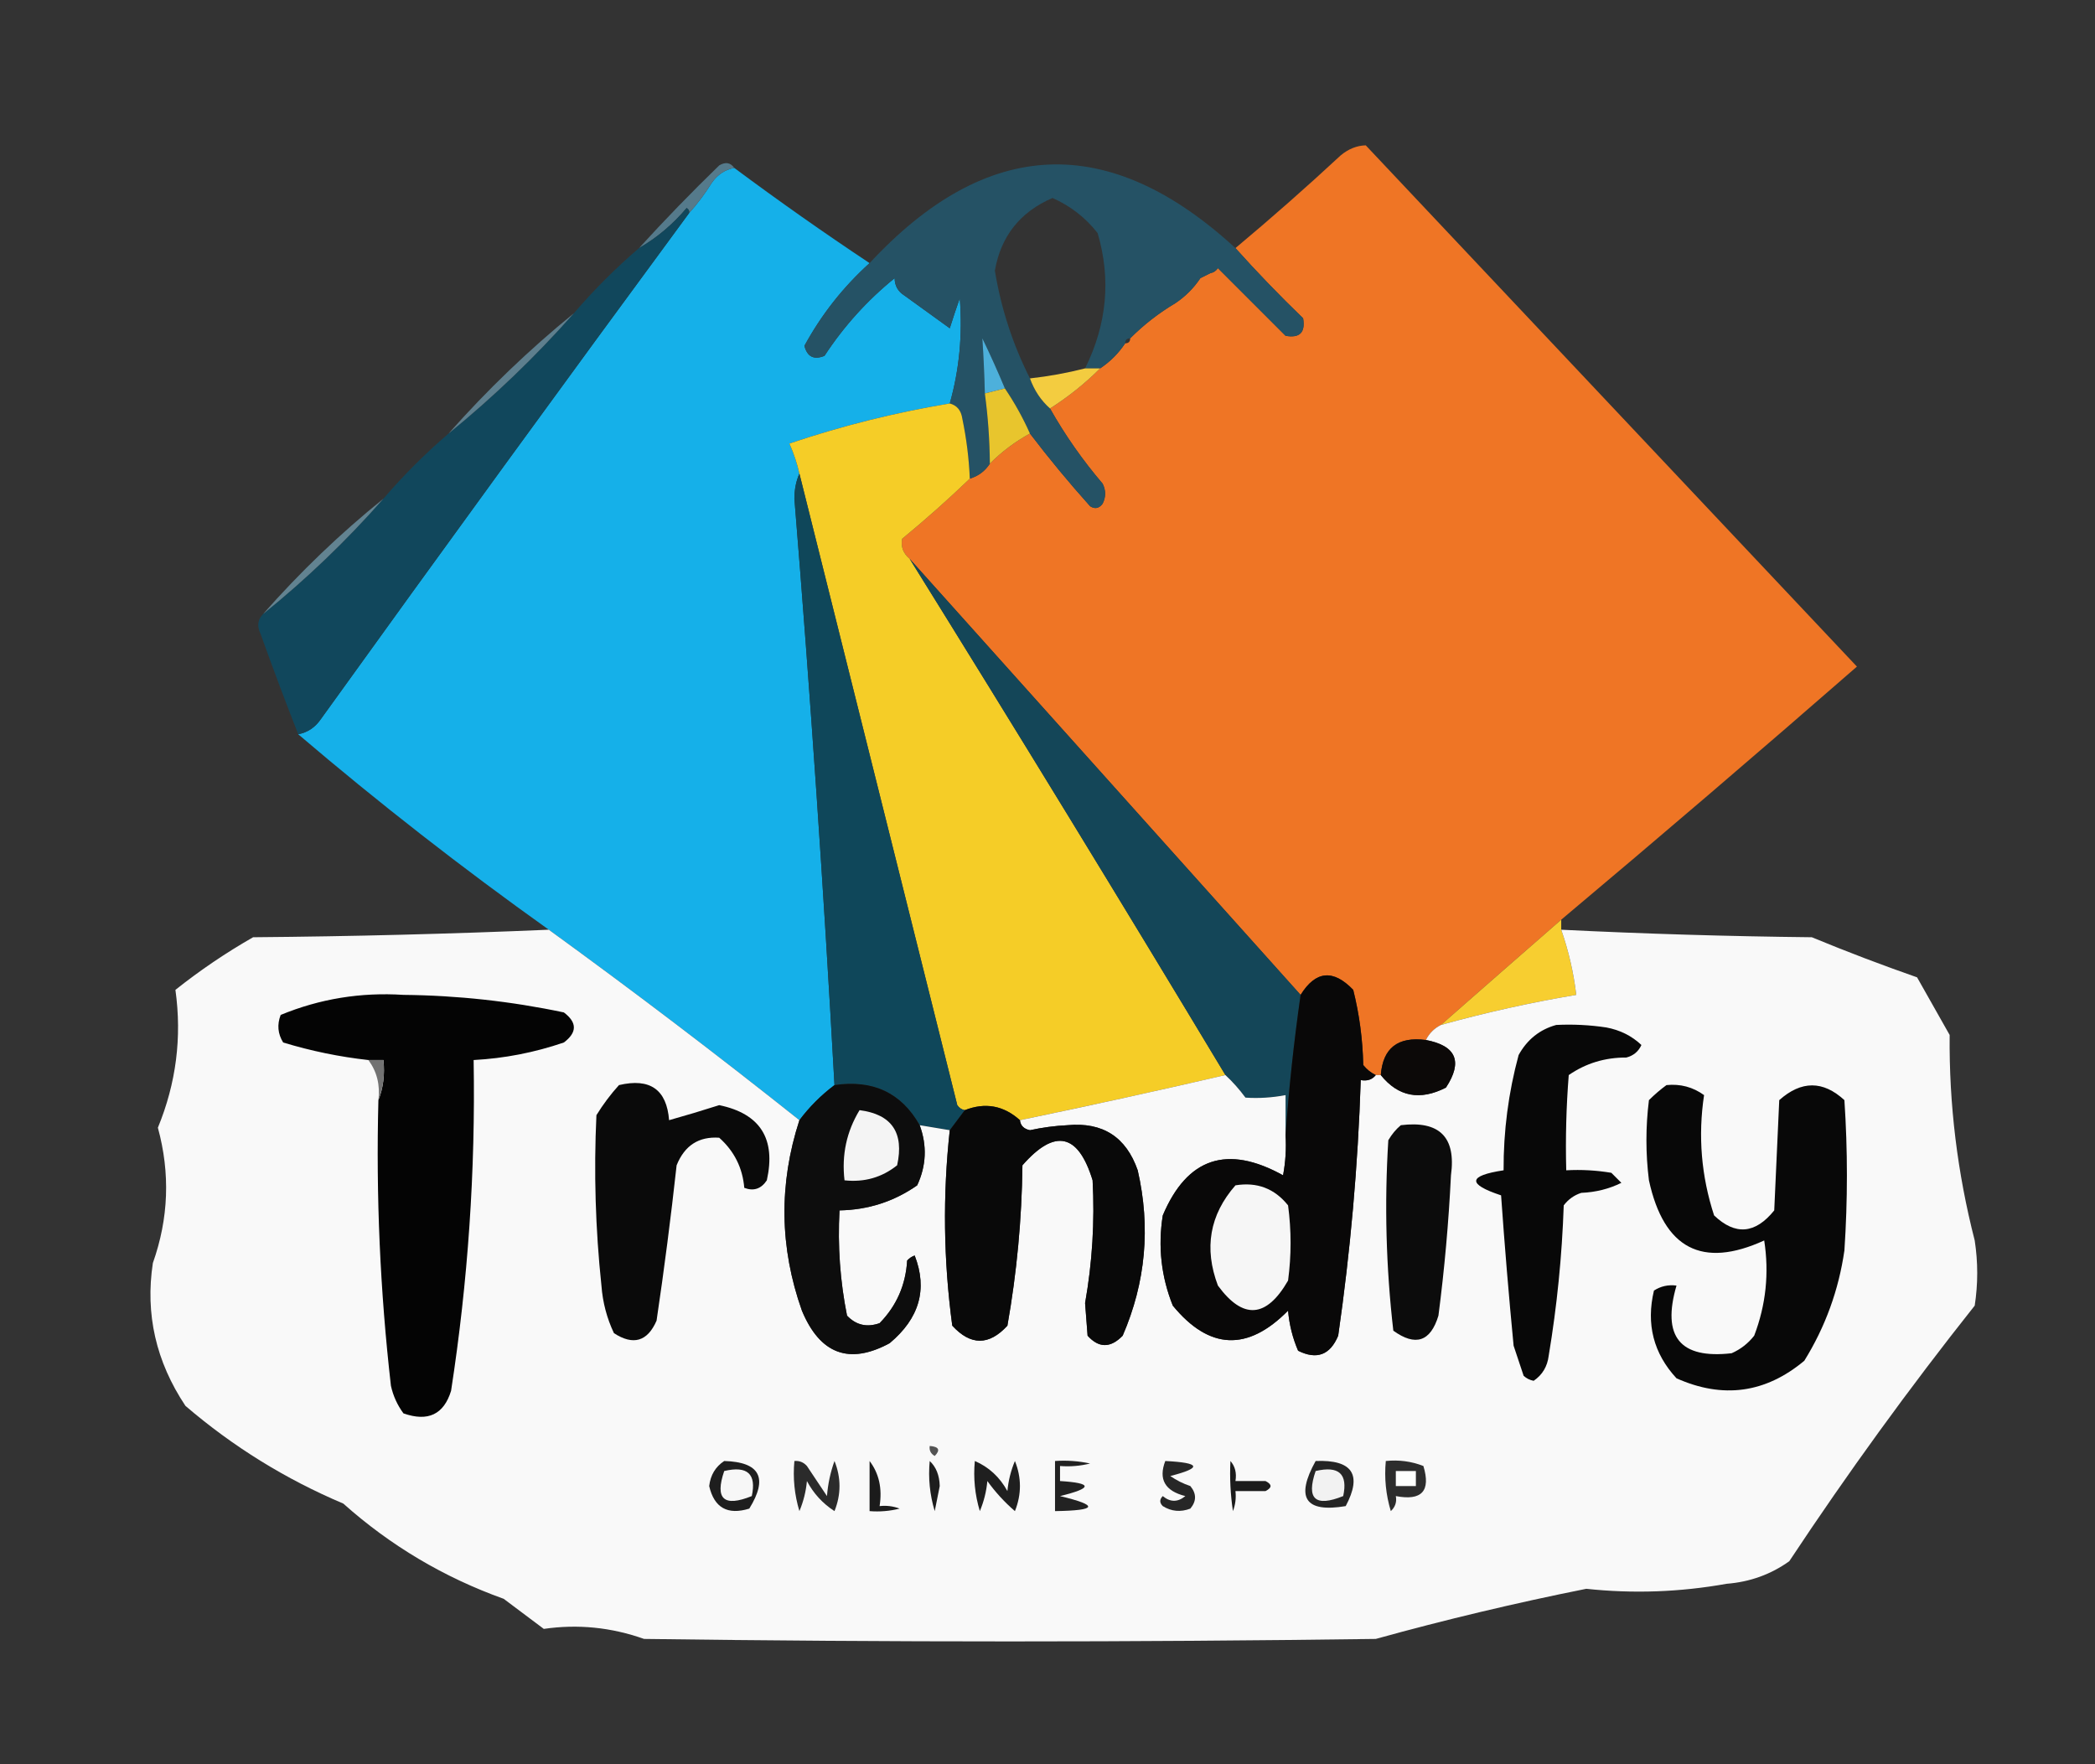 <?xml version="1.0" encoding="UTF-8"?>
<!DOCTYPE svg PUBLIC "-//W3C//DTD SVG 1.1//EN" "http://www.w3.org/Graphics/SVG/1.1/DTD/svg11.dtd">
<svg xmlns="http://www.w3.org/2000/svg" version="1.1" width="418px" height="352px" style="shape-rendering:geometricPrecision; text-rendering:geometricPrecision; image-rendering:optimizeQuality; fill-rule:evenodd; clip-rule:evenodd" xmlns:xlink="http://www.w3.org/1999/xlink">
<rect width="100%" height="100%" fill="#333333" stroke="none"/>
<g><path style="opacity:1" fill="#ef7525" d="M 311.5,183.5 C 303.459,190.51 295.459,197.51 287.5,204.5C 286.167,205.167 285.167,206.167 284.5,207.5C 278.908,206.772 275.908,209.105 275.5,214.5C 275.167,214.5 274.833,214.5 274.5,214.5C 273.542,214.047 272.708,213.381 272,212.5C 271.891,207.386 271.224,202.386 270,197.5C 266.005,193.336 262.505,193.669 259.5,198.5C 233.471,169.474 207.471,140.474 181.5,111.5C 180.2,110.399 179.7,109.066 180,107.5C 184.694,103.635 189.194,99.635 193.5,95.5C 195.23,94.974 196.564,93.974 197.5,92.5C 199.884,90.115 202.55,88.115 205.5,86.5C 209.258,91.435 213.258,96.268 217.5,101C 218.449,101.617 219.282,101.451 220,100.5C 220.667,99.167 220.667,97.833 220,96.5C 215.988,91.792 212.488,86.792 209.5,81.5C 213.146,79.183 216.48,76.516 219.5,73.5C 221.5,72.167 223.167,70.5 224.5,68.5C 225.167,68.5 225.5,68.167 225.5,67.5C 228.214,64.785 231.214,62.451 234.5,60.5C 236.5,59.167 238.167,57.5 239.5,55.5C 240.167,55.167 240.833,54.833 241.5,54.5C 242.117,54.389 242.617,54.056 243,53.5C 247.5,58 252,62.5 256.5,67C 259.321,67.507 260.488,66.34 260,63.5C 255.297,58.965 250.797,54.298 246.5,49.5C 253.629,43.542 260.629,37.375 267.5,31C 269.055,29.711 270.721,29.044 272.5,29C 305.167,63.667 337.833,98.333 370.5,133C 350.961,150.043 331.294,166.877 311.5,183.5 Z"/></g>
<g><path style="opacity:1" fill="#15b0e9" d="M 146.5,33.5 C 155.354,40.089 164.354,46.422 173.5,52.5C 168.224,57.274 163.89,62.774 160.5,69C 161.059,71.188 162.393,71.854 164.5,71C 168.365,65.099 173.032,59.932 178.5,55.5C 178.511,57.017 179.177,58.184 180.5,59C 183.5,61.167 186.5,63.333 189.5,65.5C 190.169,63.369 190.835,61.369 191.5,59.5C 192.071,66.781 191.405,73.781 189.5,80.5C 178.562,82.318 167.895,84.985 157.5,88.5C 158.372,90.45 159.039,92.45 159.5,94.5C 158.84,95.964 158.507,97.631 158.5,99.5C 161.677,138.47 164.344,177.47 166.5,216.5C 163.833,218.5 161.5,220.833 159.5,223.5C 143.141,210.481 126.475,197.814 109.5,185.5C 92.169,173.148 75.503,160.148 59.5,146.5C 61.371,146.141 62.871,145.141 64,143.5C 88.331,109.675 112.831,76.008 137.5,42.5C 139.137,40.684 140.637,38.684 142,36.5C 143.129,34.859 144.629,33.859 146.5,33.5 Z"/></g>
<g><path style="opacity:1" fill="#255265" d="M 246.5,49.5 C 250.797,54.298 255.297,58.965 260,63.5C 260.488,66.34 259.321,67.507 256.5,67C 252,62.5 247.5,58 243,53.5C 242.617,54.056 242.117,54.389 241.5,54.5C 241.106,52.29 239.773,50.957 237.5,50.5C 237.893,52.284 238.559,53.95 239.5,55.5C 238.167,57.5 236.5,59.167 234.5,60.5C 232.963,55.102 230.13,50.435 226,46.5C 226.751,53.451 226.584,60.451 225.5,67.5C 224.833,67.5 224.5,67.833 224.5,68.5C 223.167,70.5 221.5,72.167 219.5,73.5C 218.5,73.5 217.5,73.5 216.5,73.5C 220.868,64.686 221.701,55.686 219,46.5C 216.597,43.434 213.597,41.1 210,39.5C 203.526,42.3 199.693,47.134 198.5,54C 199.739,61.549 202.072,68.716 205.5,75.5C 206.351,77.882 207.684,79.882 209.5,81.5C 212.488,86.792 215.988,91.792 220,96.5C 220.667,97.833 220.667,99.167 220,100.5C 219.282,101.451 218.449,101.617 217.5,101C 213.258,96.268 209.258,91.435 205.5,86.5C 204.083,83.331 202.417,80.331 200.5,77.5C 199.104,74.154 197.604,70.821 196,67.5C 196.238,71.109 196.405,74.775 196.5,78.5C 197.127,83.141 197.46,87.808 197.5,92.5C 196.564,93.974 195.23,94.974 193.5,95.5C 193.328,91.466 192.828,87.466 192,83.5C 191.764,81.881 190.931,80.881 189.5,80.5C 191.405,73.781 192.071,66.781 191.5,59.5C 192.039,54.04 192.872,48.706 194,43.5C 188.532,47.146 183.366,51.146 178.5,55.5C 173.032,59.932 168.365,65.099 164.5,71C 162.393,71.854 161.059,71.188 160.5,69C 163.89,62.774 168.224,57.274 173.5,52.5C 196.904,27.279 221.237,26.279 246.5,49.5 Z M 191.5,59.5 C 190.835,61.369 190.169,63.369 189.5,65.5C 186.5,63.333 183.5,61.167 180.5,59C 179.177,58.184 178.511,57.017 178.5,55.5C 183.366,51.146 188.532,47.146 194,43.5C 192.872,48.706 192.039,54.04 191.5,59.5 Z M 234.5,60.5 C 231.214,62.451 228.214,64.785 225.5,67.5C 226.584,60.451 226.751,53.451 226,46.5C 230.13,50.435 232.963,55.102 234.5,60.5 Z M 237.5,50.5 C 239.773,50.957 241.106,52.29 241.5,54.5C 240.833,54.833 240.167,55.167 239.5,55.5C 238.559,53.95 237.893,52.284 237.5,50.5 Z"/></g>
<g><path style="opacity:1" fill="#557a8b" d="M 146.5,33.5 C 144.629,33.859 143.129,34.859 142,36.5C 140.637,38.684 139.137,40.684 137.5,42.5C 137.565,42.062 137.399,41.728 137,41.5C 134.234,44.777 131.067,47.443 127.5,49.5C 132.63,43.869 137.964,38.369 143.5,33C 144.749,32.26 145.749,32.426 146.5,33.5 Z"/></g>
<g><path style="opacity:1" fill="#11475c" d="M 137.5,42.5 C 112.831,76.008 88.331,109.675 64,143.5C 62.871,145.141 61.371,146.141 59.5,146.5C 56.91,139.901 54.41,133.234 52,126.5C 51.235,124.934 51.402,123.601 52.5,122.5C 61.112,115.556 69.112,107.889 76.5,99.5C 80.5,94.833 84.833,90.5 89.5,86.5C 98.446,79.222 106.779,71.222 114.5,62.5C 118.5,57.833 122.833,53.5 127.5,49.5C 131.067,47.443 134.234,44.777 137,41.5C 137.399,41.728 137.565,42.062 137.5,42.5 Z"/></g>
<g><path style="opacity:1" fill="#4db0db" d="M 200.5,77.5 C 199.167,77.833 197.833,78.167 196.5,78.5C 196.405,74.775 196.238,71.109 196,67.5C 197.604,70.821 199.104,74.154 200.5,77.5 Z"/></g>
<g><path style="opacity:1" fill="#f3cc40" d="M 216.5,73.5 C 217.5,73.5 218.5,73.5 219.5,73.5C 216.48,76.516 213.146,79.183 209.5,81.5C 207.684,79.882 206.351,77.882 205.5,75.5C 209.221,75.089 212.888,74.422 216.5,73.5 Z"/></g>
<g><path style="opacity:1" fill="#e8c52d" d="M 200.5,77.5 C 202.417,80.331 204.083,83.331 205.5,86.5C 202.55,88.115 199.884,90.115 197.5,92.5C 197.46,87.808 197.127,83.141 196.5,78.5C 197.833,78.167 199.167,77.833 200.5,77.5 Z"/></g>
<g><path style="opacity:1" fill="#5e7f8e" d="M 114.5,62.5 C 106.779,71.222 98.446,79.222 89.5,86.5C 97.221,77.778 105.554,69.778 114.5,62.5 Z"/></g>
<g><path style="opacity:1" fill="#f5cd27" d="M 189.5,80.5 C 190.931,80.881 191.764,81.881 192,83.5C 192.828,87.466 193.328,91.466 193.5,95.5C 189.194,99.635 184.694,103.635 180,107.5C 179.7,109.066 180.2,110.399 181.5,111.5C 202.751,145.666 223.751,180 244.5,214.5C 230.867,217.658 217.2,220.658 203.5,223.5C 200.239,220.568 196.572,219.901 192.5,221.5C 191.883,221.389 191.383,221.056 191,220.5C 180.495,178.482 169.995,136.482 159.5,94.5C 159.039,92.45 158.372,90.45 157.5,88.5C 167.895,84.985 178.562,82.318 189.5,80.5 Z"/></g>
<g><path style="opacity:1" fill="#0f475a" d="M 159.5,94.5 C 169.995,136.482 180.495,178.482 191,220.5C 191.383,221.056 191.883,221.389 192.5,221.5C 191.5,222.833 190.5,224.167 189.5,225.5C 187.5,225.167 185.5,224.833 183.5,224.5C 179.841,218.037 174.175,215.371 166.5,216.5C 164.344,177.47 161.677,138.47 158.5,99.5C 158.507,97.631 158.84,95.964 159.5,94.5 Z"/></g>
<g><path style="opacity:1" fill="#628391" d="M 76.5,99.5 C 69.112,107.889 61.112,115.556 52.5,122.5C 59.888,114.111 67.888,106.444 76.5,99.5 Z"/></g>
<g><path style="opacity:1" fill="#144658" d="M 181.5,111.5 C 207.471,140.474 233.471,169.474 259.5,198.5C 258.151,207.933 257.151,217.266 256.5,226.5C 256.5,223.833 256.5,221.167 256.5,218.5C 253.824,219.008 251.157,219.175 248.5,219C 247.267,217.333 245.933,215.833 244.5,214.5C 223.751,180 202.751,145.666 181.5,111.5 Z"/></g>
<g><path style="opacity:1" fill="#f7ce30" d="M 311.5,183.5 C 311.5,184.167 311.5,184.833 311.5,185.5C 312.971,189.718 313.971,194.051 314.5,198.5C 305.392,200.027 296.392,202.027 287.5,204.5C 295.459,197.51 303.459,190.51 311.5,183.5 Z"/></g>
<g><path style="opacity:0.978" fill="#fdfdfd" d="M 109.5,185.5 C 126.475,197.814 143.141,210.481 159.5,223.5C 155.365,236.231 155.531,248.898 160,261.5C 163.615,270.185 169.448,272.351 177.5,268C 183.444,263.044 185.111,257.211 182.5,250.5C 181.914,250.709 181.414,251.043 181,251.5C 180.707,256.39 178.874,260.557 175.5,264C 172.975,264.896 170.808,264.396 169,262.5C 167.616,255.589 167.116,248.589 167.5,241.5C 173.219,241.395 178.385,239.728 183,236.5C 184.824,232.574 184.99,228.574 183.5,224.5C 185.5,224.833 187.5,225.167 189.5,225.5C 188.079,238.473 188.246,251.473 190,264.5C 193.667,268.5 197.333,268.5 201,264.5C 202.873,253.928 203.873,243.261 204,232.5C 210.464,225.116 215.13,226.116 218,235.5C 218.438,243.713 217.938,251.88 216.5,260C 216.667,262.167 216.833,264.333 217,266.5C 219.244,268.994 221.577,268.994 224,266.5C 228.603,255.856 229.603,244.856 227,233.5C 224.681,226.848 220.014,223.848 213,224.5C 210.468,224.624 207.968,224.957 205.5,225.5C 204.287,225.253 203.62,224.586 203.5,223.5C 217.2,220.658 230.867,217.658 244.5,214.5C 245.933,215.833 247.267,217.333 248.5,219C 251.157,219.175 253.824,219.008 256.5,218.5C 256.5,221.167 256.5,223.833 256.5,226.5C 256.664,229.187 256.497,231.854 256,234.5C 244.867,228.322 236.867,230.989 232,242.5C 231.016,248.705 231.683,254.705 234,260.5C 241.267,269.346 248.934,269.679 257,261.5C 257.241,264.289 257.908,266.956 259,269.5C 262.726,271.354 265.392,270.354 267,266.5C 269.442,249.586 270.942,232.586 271.5,215.5C 272.791,215.737 273.791,215.404 274.5,214.5C 274.833,214.5 275.167,214.5 275.5,214.5C 278.977,218.82 283.31,219.653 288.5,217C 291.899,211.82 290.566,208.653 284.5,207.5C 285.167,206.167 286.167,205.167 287.5,204.5C 296.392,202.027 305.392,200.027 314.5,198.5C 313.971,194.051 312.971,189.718 311.5,185.5C 328.093,186.319 344.76,186.819 361.5,187C 368.433,189.866 375.433,192.533 382.5,195C 384.664,198.815 386.831,202.649 389,206.5C 388.868,220.333 390.535,234 394,247.5C 394.667,251.833 394.667,256.167 394,260.5C 380.932,276.969 368.599,293.969 357,311.5C 353.303,314.138 349.136,315.638 344.5,316C 335.19,317.666 325.857,317.999 316.5,317C 302.384,319.823 288.384,323.157 274.5,327C 225.833,327.667 177.167,327.667 128.5,327C 121.95,324.68 115.284,324.013 108.5,325C 105.833,323 103.167,321 100.5,319C 88.568,314.722 77.901,308.388 68.5,300C 56.96,295.116 46.46,288.616 37,280.5C 31.119,271.679 28.953,262.179 30.5,252C 33.654,243.102 33.987,234.102 31.5,225C 35.153,216.117 36.32,206.951 35,197.5C 39.893,193.609 45.06,190.109 50.5,187C 70.338,186.832 90.004,186.332 109.5,185.5 Z"/></g>
<g><path style="opacity:1" fill="#090808" d="M 274.5,214.5 C 273.791,215.404 272.791,215.737 271.5,215.5C 270.942,232.586 269.442,249.586 267,266.5C 265.392,270.354 262.726,271.354 259,269.5C 257.908,266.956 257.241,264.289 257,261.5C 248.934,269.679 241.267,269.346 234,260.5C 231.683,254.705 231.016,248.705 232,242.5C 236.867,230.989 244.867,228.322 256,234.5C 256.497,231.854 256.664,229.187 256.5,226.5C 257.151,217.266 258.151,207.933 259.5,198.5C 262.505,193.669 266.005,193.336 270,197.5C 271.224,202.386 271.891,207.386 272,212.5C 272.708,213.381 273.542,214.047 274.5,214.5 Z"/></g>
<g><path style="opacity:1" fill="#040404" d="M 75.5,219.5 C 76.473,217.052 76.806,214.385 76.5,211.5C 75.5,211.5 74.5,211.5 73.5,211.5C 67.749,210.864 62.082,209.697 56.5,208C 55.424,206.274 55.257,204.441 56,202.5C 63.804,199.283 71.97,197.95 80.5,198.5C 91.288,198.606 101.954,199.773 112.5,202C 115.167,204 115.167,206 112.5,208C 106.654,210.003 100.654,211.169 94.5,211.5C 94.878,233.628 93.378,255.628 90,277.5C 88.551,282.218 85.385,283.718 80.5,282C 79.283,280.352 78.45,278.519 78,276.5C 75.835,257.565 75.002,238.565 75.5,219.5 Z"/></g>
<g><path style="opacity:1" fill="#080808" d="M 310.5,204.5 C 313.85,204.335 317.183,204.502 320.5,205C 323.251,205.516 325.584,206.683 327.5,208.5C 326.91,209.799 325.91,210.632 324.5,211C 320.238,210.98 316.405,212.147 313,214.5C 312.5,220.825 312.334,227.158 312.5,233.5C 315.518,233.335 318.518,233.502 321.5,234C 322.167,234.667 322.833,235.333 323.5,236C 321.038,237.216 318.371,237.882 315.5,238C 314.069,238.465 312.903,239.299 312,240.5C 311.659,250.568 310.659,260.568 309,270.5C 308.735,272.651 307.735,274.318 306,275.5C 305.228,275.355 304.561,275.022 304,274.5C 303.333,272.5 302.667,270.5 302,268.5C 301.037,258.516 300.203,248.516 299.5,238.5C 292.714,236.249 292.881,234.582 300,233.5C 299.967,225.675 300.967,218.009 303,210.5C 304.707,207.41 307.207,205.41 310.5,204.5 Z"/></g>
<g><path style="opacity:1" fill="#0c0908" d="M 284.5,207.5 C 290.566,208.653 291.899,211.82 288.5,217C 283.31,219.653 278.977,218.82 275.5,214.5C 275.908,209.105 278.908,206.772 284.5,207.5 Z"/></g>
<g><path style="opacity:1" fill="#0a0a0a" d="M 123.5,216.5 C 129.686,215.042 133.019,217.375 133.5,223.5C 136.796,222.577 140.129,221.577 143.5,220.5C 151.682,222.203 154.849,227.203 153,235.5C 151.867,237.211 150.367,237.711 148.5,237C 148.166,233.013 146.5,229.68 143.5,227C 139.422,226.72 136.589,228.553 135,232.5C 133.864,242.858 132.531,253.191 131,263.5C 129.184,267.663 126.351,268.497 122.5,266C 121.083,263.017 120.25,259.85 120,256.5C 118.801,245.185 118.467,233.852 119,222.5C 120.332,220.34 121.832,218.34 123.5,216.5 Z"/></g>
<g><path style="opacity:1" fill="#0d0d0d" d="M 166.5,216.5 C 174.175,215.371 179.841,218.037 183.5,224.5C 184.99,228.574 184.824,232.574 183,236.5C 178.385,239.728 173.219,241.395 167.5,241.5C 167.116,248.589 167.616,255.589 169,262.5C 170.808,264.396 172.975,264.896 175.5,264C 178.874,260.557 180.707,256.39 181,251.5C 181.414,251.043 181.914,250.709 182.5,250.5C 185.111,257.211 183.444,263.044 177.5,268C 169.448,272.351 163.615,270.185 160,261.5C 155.531,248.898 155.365,236.231 159.5,223.5C 161.5,220.833 163.833,218.5 166.5,216.5 Z"/></g>
<g><path style="opacity:1" fill="#080808" d="M 332.5,216.5 C 335.272,216.22 337.772,216.887 340,218.5C 338.772,226.644 339.439,234.644 342,242.5C 346.219,246.534 350.219,246.201 354,241.5C 354.333,234.167 354.667,226.833 355,219.5C 359.406,215.577 363.739,215.577 368,219.5C 368.667,229.5 368.667,239.5 368,249.5C 366.859,257.404 364.192,264.738 360,271.5C 352.258,277.966 343.758,279.133 334.5,275C 329.911,270.034 328.411,264.2 330,257.5C 331.356,256.62 332.856,256.286 334.5,256.5C 331.53,266.683 335.196,271.183 345.5,270C 347.286,269.215 348.786,268.049 350,266.5C 352.345,260.357 353.011,254.024 352,247.5C 339.635,253.149 331.969,249.149 329,235.5C 328.333,230.167 328.333,224.833 329,219.5C 330.145,218.364 331.312,217.364 332.5,216.5 Z"/></g>
<g><path style="opacity:1" fill="#727272" d="M 73.5,211.5 C 74.5,211.5 75.5,211.5 76.5,211.5C 76.806,214.385 76.473,217.052 75.5,219.5C 75.868,216.467 75.202,213.8 73.5,211.5 Z"/></g>
<g><path style="opacity:1" fill="#090909" d="M 203.5,223.5 C 203.62,224.586 204.287,225.253 205.5,225.5C 207.968,224.957 210.468,224.624 213,224.5C 220.014,223.848 224.681,226.848 227,233.5C 229.603,244.856 228.603,255.856 224,266.5C 221.577,268.994 219.244,268.994 217,266.5C 216.833,264.333 216.667,262.167 216.5,260C 217.938,251.88 218.438,243.713 218,235.5C 215.13,226.116 210.464,225.116 204,232.5C 203.873,243.261 202.873,253.928 201,264.5C 197.333,268.5 193.667,268.5 190,264.5C 188.246,251.473 188.079,238.473 189.5,225.5C 190.5,224.167 191.5,222.833 192.5,221.5C 196.572,219.901 200.239,220.568 203.5,223.5 Z"/></g>
<g><path style="opacity:1" fill="#f4f4f4" d="M 171.5,221.5 C 177.928,222.331 180.428,225.998 179,232.5C 175.959,234.929 172.459,235.929 168.5,235.5C 167.909,230.436 168.909,225.769 171.5,221.5 Z"/></g>
<g><path style="opacity:1" fill="#0c0c0c" d="M 279.5,224.5 C 287.214,223.547 290.547,226.881 289.5,234.5C 289.042,243.872 288.209,253.206 287,262.5C 285.428,267.691 282.428,268.691 278,265.5C 276.541,252.865 276.208,240.198 277,227.5C 277.698,226.309 278.531,225.309 279.5,224.5 Z"/></g>
<g><path style="opacity:1" fill="#f6f6f6" d="M 246.5,236.5 C 250.803,235.796 254.303,237.13 257,240.5C 257.667,245.5 257.667,250.5 257,255.5C 252.675,263.007 248.008,263.34 243,256.5C 240.187,249.041 241.353,242.375 246.5,236.5 Z"/></g>
<g><path style="opacity:1" fill="#535353" d="M 185.5,288.5 C 187.337,288.639 187.67,289.306 186.5,290.5C 185.702,290.043 185.369,289.376 185.5,288.5 Z"/></g>
<g><path style="opacity:1" fill="#2b2b2b" d="M 158.5,291.5 C 159.496,291.414 160.329,291.748 161,292.5C 162.333,294.5 163.667,296.5 165,298.5C 165.186,296.1 165.686,293.766 166.5,291.5C 167.833,294.833 167.833,298.167 166.5,301.5C 164.142,299.976 162.309,297.976 161,295.5C 160.808,297.577 160.308,299.577 159.5,301.5C 158.513,298.232 158.18,294.898 158.5,291.5 Z"/></g>
<g><path style="opacity:1" fill="#1b1b1b" d="M 173.5,291.5 C 175.388,293.988 176.055,296.988 175.5,300.5C 176.873,300.343 178.207,300.51 179.5,301C 177.527,301.495 175.527,301.662 173.5,301.5C 173.5,298.167 173.5,294.833 173.5,291.5 Z"/></g>
<g><path style="opacity:1" fill="#1d1d1d" d="M 185.5,291.5 C 186.777,292.694 187.444,294.36 187.5,296.5C 187.167,298.167 186.833,299.833 186.5,301.5C 185.513,298.232 185.18,294.898 185.5,291.5 Z"/></g>
<g><path style="opacity:1" fill="#222222" d="M 210.5,291.5 C 212.857,291.337 215.19,291.503 217.5,292C 215.527,292.495 213.527,292.662 211.5,292.5C 211.5,293.5 211.5,294.5 211.5,295.5C 218.049,295.907 218.049,296.907 211.5,298.5C 219.299,300.37 218.965,301.37 210.5,301.5C 210.5,298.167 210.5,294.833 210.5,291.5 Z"/></g>
<g><path style="opacity:1" fill="#2d2d2d" d="M 276.5,291.5 C 279.119,291.232 281.619,291.565 284,292.5C 285.509,297.493 283.675,299.493 278.5,298.5C 278.719,299.675 278.386,300.675 277.5,301.5C 276.513,298.232 276.18,294.898 276.5,291.5 Z"/></g>
<g><path style="opacity:1" fill="#fefffe" d="M 278.5,293.5 C 279.833,293.5 281.167,293.5 282.5,293.5C 282.5,294.5 282.5,295.5 282.5,296.5C 281.167,296.5 279.833,296.5 278.5,296.5C 278.5,295.5 278.5,294.5 278.5,293.5 Z"/></g>
<g><path style="opacity:1" fill="#1f1f1f" d="M 194.5,291.5 C 197.298,292.706 199.465,294.706 201,297.5C 201.192,295.423 201.692,293.423 202.5,291.5C 203.833,294.833 203.833,298.167 202.5,301.5C 200.443,299.731 198.61,297.731 197,295.5C 196.808,297.577 196.308,299.577 195.5,301.5C 194.513,298.232 194.18,294.898 194.5,291.5 Z"/></g>
<g><path style="opacity:1" fill="#272727" d="M 232.5,291.5 C 239.576,291.857 239.909,292.857 233.5,294.5C 234.736,295.357 236.069,296.023 237.5,296.5C 238.747,298.006 238.747,299.506 237.5,301C 235.559,301.743 233.726,301.576 232,300.5C 231.333,299.833 231.333,299.167 232,298.5C 233.494,299.747 234.994,299.747 236.5,298.5C 232.432,297.483 231.099,295.15 232.5,291.5 Z"/></g>
<g><path style="opacity:1" fill="#1b1b1b" d="M 245.5,291.5 C 246.434,292.568 246.768,293.901 246.5,295.5C 248.5,295.5 250.5,295.5 252.5,295.5C 253.833,296.167 253.833,296.833 252.5,297.5C 250.5,297.5 248.5,297.5 246.5,297.5C 246.657,298.873 246.49,300.207 246,301.5C 245.502,298.183 245.335,294.85 245.5,291.5 Z"/></g>
<g><path style="opacity:1" fill="#1e1e1e" d="M 144.5,291.5 C 151.628,291.706 153.294,294.873 149.5,301C 145.168,302.336 142.501,300.836 141.5,296.5C 141.757,294.308 142.757,292.641 144.5,291.5 Z"/></g>
<g><path style="opacity:1" fill="#f7f7f7" d="M 144.5,293.5 C 149.123,292.408 150.956,294.075 150,298.5C 144.42,300.752 142.587,299.085 144.5,293.5 Z"/></g>
<g><path style="opacity:1" fill="#252525" d="M 262.5,291.5 C 269.842,291.207 271.842,294.207 268.5,300.5C 260.415,301.86 258.415,298.86 262.5,291.5 Z"/></g>
<g><path style="opacity:1" fill="#f2f2f2" d="M 262.5,293.5 C 267.123,292.408 268.956,294.075 268,298.5C 262.42,300.752 260.587,299.085 262.5,293.5 Z"/></g>
</svg>
